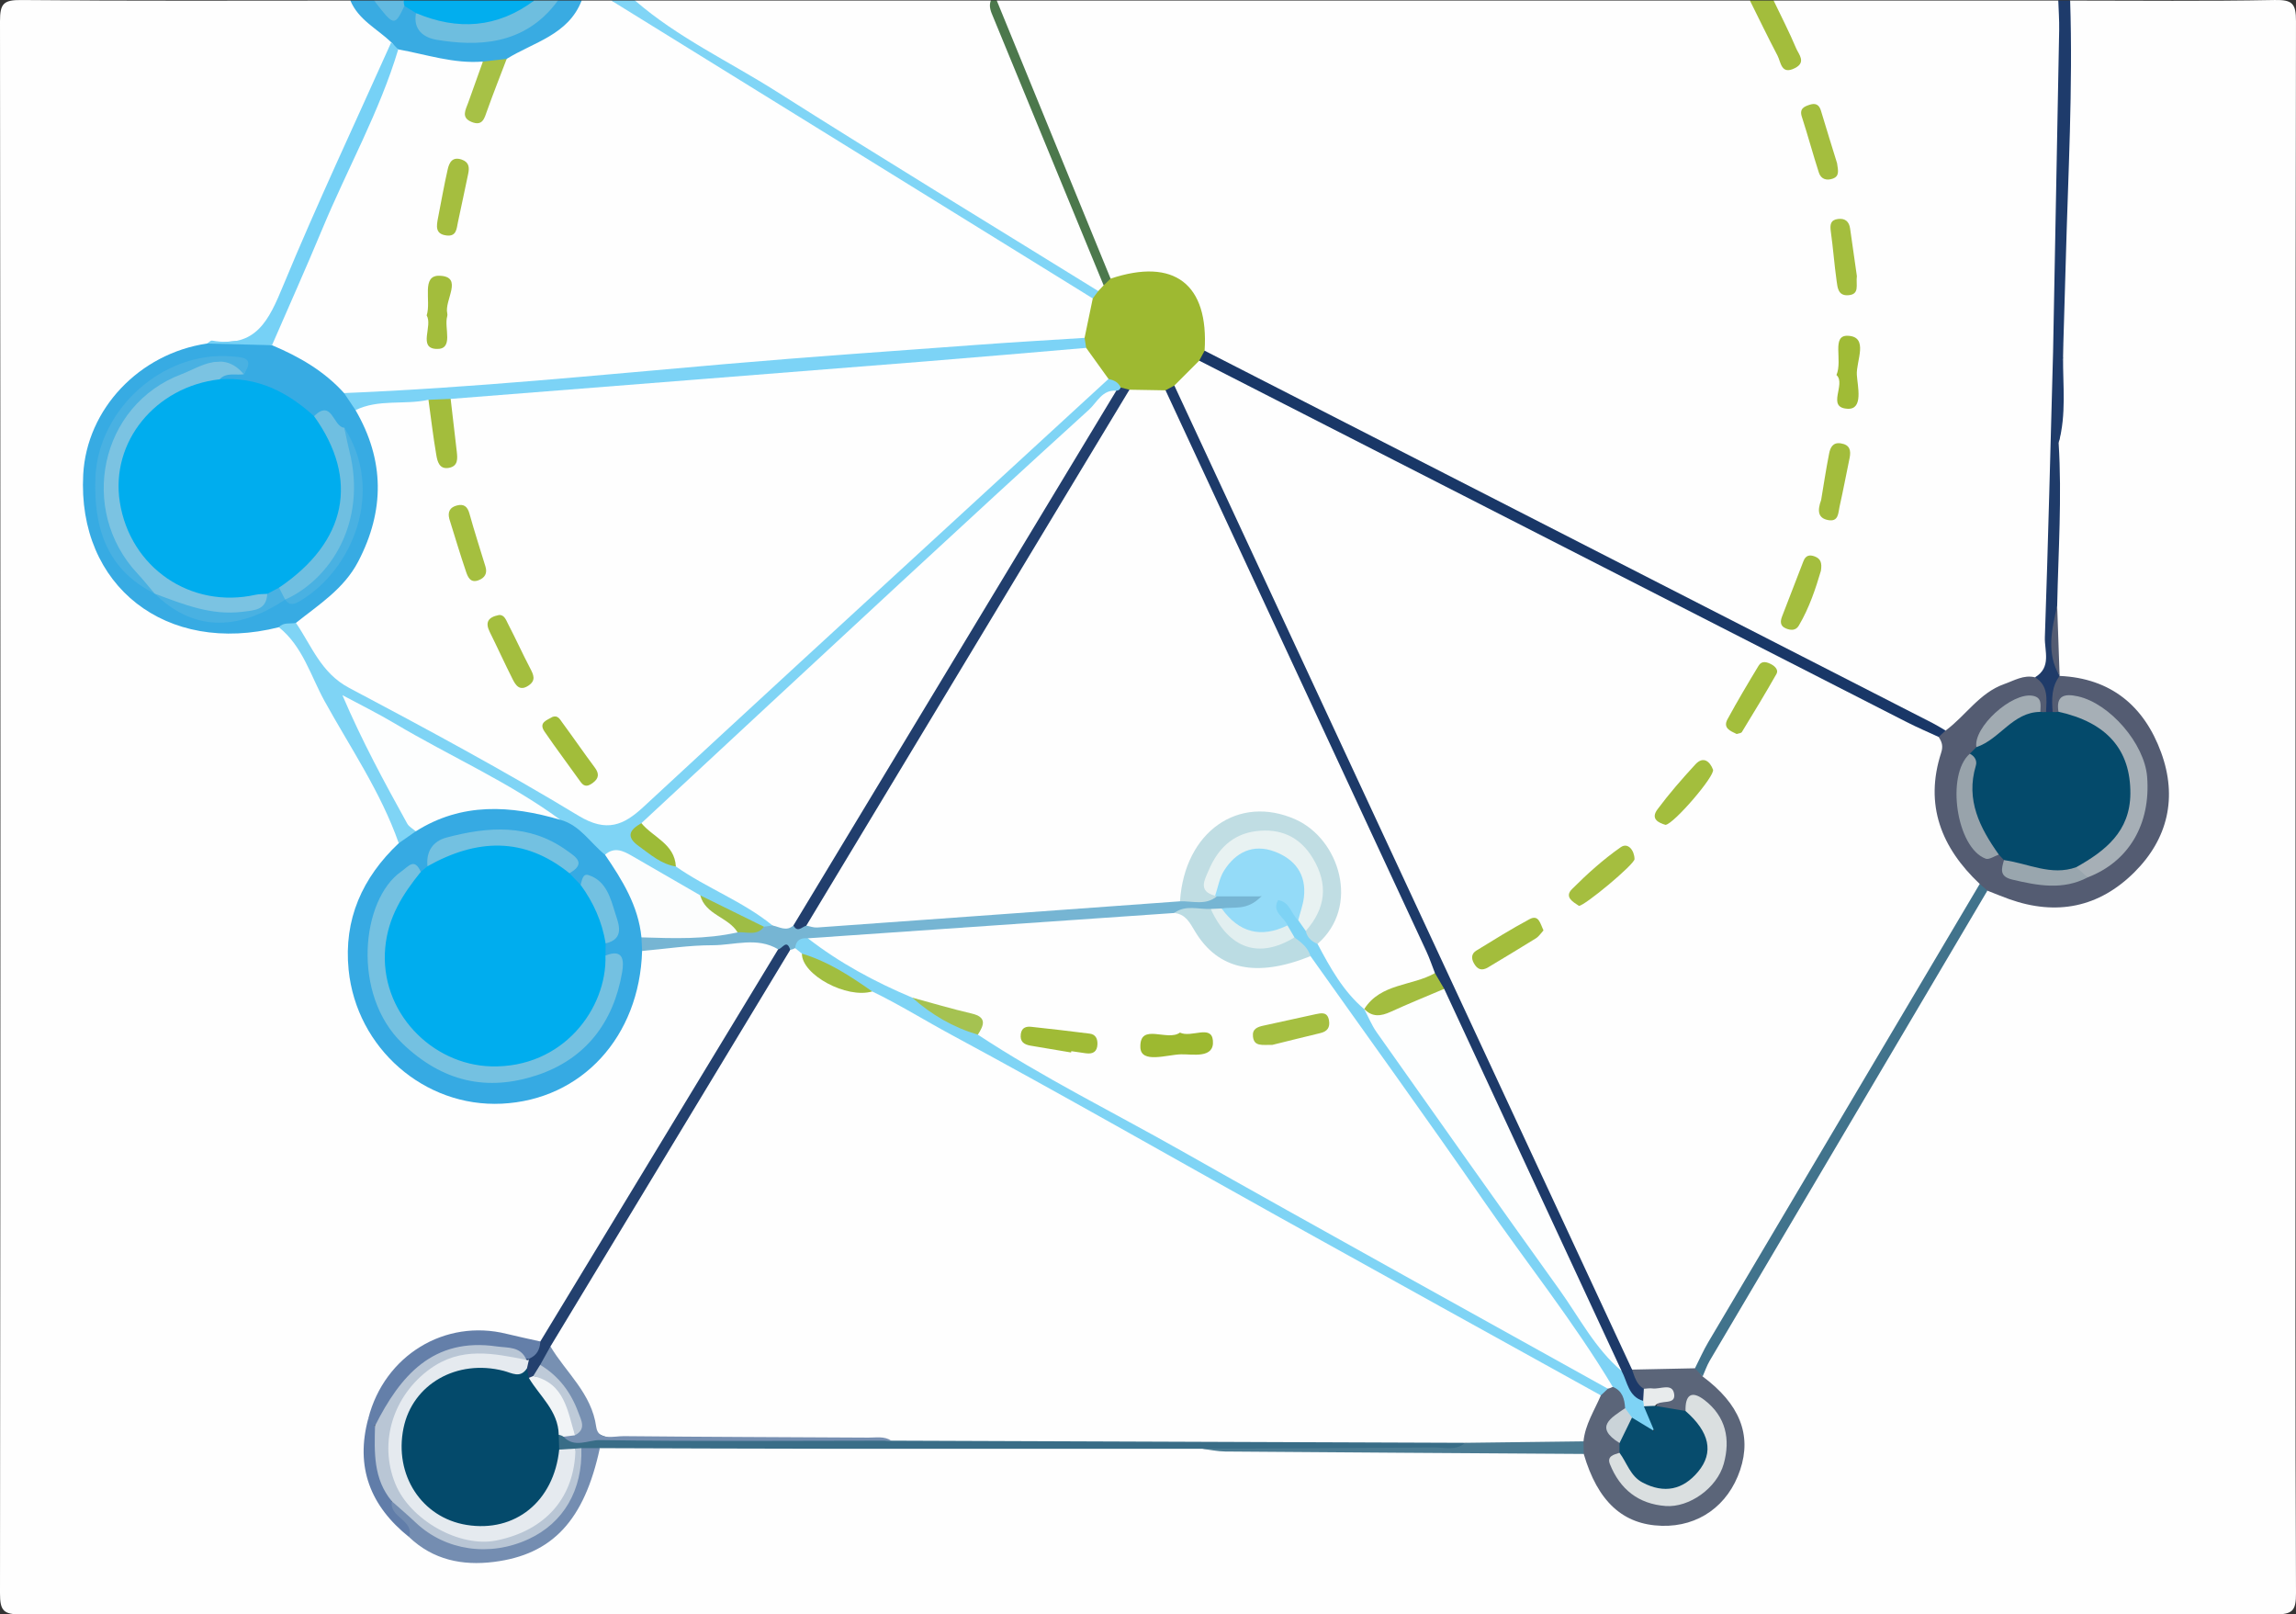 <?xml version="1.0" encoding="utf-8"?>
<!-- Generator: Adobe Illustrator 16.0.0, SVG Export Plug-In . SVG Version: 6.00 Build 0)  -->
<!DOCTYPE svg PUBLIC "-//W3C//DTD SVG 1.1//EN" "http://www.w3.org/Graphics/SVG/1.1/DTD/svg11.dtd">
<svg version="1.1" id="Layer_1" xmlns="http://www.w3.org/2000/svg" xmlns:xlink="http://www.w3.org/1999/xlink" x="0px" y="0px"
	 width="387.167px" height="272.173px" viewBox="0 0 387.167 272.173" enable-background="new 0 0 387.167 272.173"
	 xml:space="preserve">
<rect x="0" y="0" width="387.167" height="272.173" fill="#333333" stroke="none"/>
<g>
	<g>
		<path fill-rule="evenodd" clip-rule="evenodd" fill="#FEFEFE" d="M349.082,0.092c11.5,0,23.003,0.131,34.498-0.089
			c2.993-0.058,3.591,0.606,3.585,3.589c-0.111,58.167-0.083,116.333-0.083,174.5c0,30.167-0.055,60.334,0.085,90.5
			c0.014,2.983-0.603,3.584-3.585,3.581c-126.666-0.095-253.333-0.095-380,0c-2.981,0.002-3.585-0.599-3.582-3.581
			c0.101-88.333,0.101-176.666,0-265c-0.003-2.981,0.594-3.615,3.582-3.587c18.499,0.173,37,0.087,55.5,0.087
			c2.974,2.064,6.414,3.657,7.604,7.531c-4.91,12.826-11.063,25.115-16.342,37.782c-0.318,0.765-0.857,1.451-1.056,2.244
			c-1.855,7.385-5.942,11.937-14.17,11.333c-13.845,2.386-21.737,14.502-19.501,27.666c2.202,12.967,14.353,20.813,28.367,18.648
			c0.988-0.152,1.966-0.301,2.966-0.127c2.33,0.549,3.635,2.27,4.633,4.233c4.829,9.498,10.383,18.601,15.25,28.077
			c0.781,1.521,1.47,2.984,1.101,4.737c-0.536,2.01-2.092,3.352-3.266,4.942c-5.632,7.633-6.231,18.098-1.455,25.739
			c5.399,8.638,15.001,13.212,24.109,11.485c10.008-1.897,17.392-9.263,19.249-19.111c0.385-2.041-0.134-4.429,2.002-5.898
			c6.812-1.01,13.632-1.87,20.539-1.719c1.035,0.022,1.959,0.178,2.484,1.199c0.731,2.745-0.873,4.816-2.176,6.882
			c-11.782,18.67-22.751,37.836-34.501,56.524c-1.06,1.686-1.951,3.499-3.869,4.427c-1.492,0.577-2.931,0.106-4.396-0.191
			c-11.759-2.387-18.912,1.527-23.417,12.796c-2.136,7.822,0.553,13.972,6.572,18.963c11.295,7.846,24.196,3.656,28.864-9.355
			c0.816-2.274,0.979-5.031,3.93-5.934c7.313-0.611,14.63-0.29,21.938-0.261c26.094,0.106,52.191-0.388,78.284,0.239
			c2.564,0.914,5.235,0.713,7.886,0.735c18.256,0.156,36.516-0.315,54.76,0.242c2.633,0.622,3.407,2.96,4.426,4.998
			c2.432,4.873,6.5,6.927,11.732,6.798c4.825-0.119,7.984-2.842,9.947-7.069c2.212-4.767,1.187-9.018-2.186-12.86
			c-0.979-1.116-2.121-2.109-2.764-3.496c0.232-5.666,4.145-9.681,6.795-14.12c12.459-20.87,24.666-41.89,37.137-62.752
			c1.269-2.123,2.278-4.479,4.563-5.821c1.927-0.595,3.553,0.475,5.274,0.979c9.771,2.864,19.963-2.146,22.952-11.306
			c3.179-9.735-2.193-20.149-12.1-23.46c-1.407-0.47-2.963-0.485-4.245-1.381c-0.409-0.396-0.699-0.858-0.896-1.392
			c-0.75-3.791-0.248-7.624-0.434-11.435c0.169-9.003-0.324-18.01,0.263-27.006c1.396-4.733,0.521-9.587,0.74-14.385
			c-0.015-0.934-0.014-1.865-0.011-2.799c-0.064-17.402,1.672-34.767,1.035-52.179C347.635,3.408,347.719,1.565,349.082,0.092z"/>
		<path fill-rule="evenodd" clip-rule="evenodd" fill="#FEFEFE" d="M168.082,0.092c42.334,0,84.666,0,127,0
			c3.523,2.075,3.741,6.394,6.408,9.42c0.491-3.646-3.516-5.913-2.408-9.42c16,0,32,0,48,0c0.658,0.802,0.972,1.739,0.948,2.758
			c-0.265,11.729,0.686,23.469-0.686,35.196c-0.807,6.901-0.144,13.885-0.266,20.829c-0.395,16.827-1.508,33.641-1.021,50.488
			c0.048,1.643,0.115,3.342-1.218,4.637c-6.409,1.742-11.152,6.358-16.624,9.73c-4.104-0.453-7.408-2.858-10.902-4.685
			c-24.29-12.696-48.729-25.101-73.185-37.47c-12.604-6.375-24.92-13.298-37.655-19.412c-1.494-0.718-2.998-1.471-3.924-2.963
			c-0.542-1.047-0.587-2.196-0.714-3.34c-0.715-6.456-4.618-9.459-11.134-8.542c-1.287,0.182-2.544,0.752-3.834,0.04
			c-3.329-3.541-3.877-8.381-5.726-12.595c-4.266-9.722-8.108-19.631-12.125-29.463C168.356,3.687,167.196,2.037,168.082,0.092z"/>
		<path fill-rule="evenodd" clip-rule="evenodd" fill="#FEFEFE" d="M98.082,0.092c1.667,0,3.333,0,5,0
			c9.403,3.186,17.016,9.526,25.365,14.542c17.366,10.434,34.602,21.086,51.785,31.821c1.799,1.124,3.869,2.041,4.625,4.329
			c0.204,2.646-0.062,5.137-2.248,7.017c-4.549,0.919-9.176,1.369-13.781,1.607c-11.414,0.591-22.756,2.051-34.141,2.749
			c-10.255,0.63-20.472,1.624-30.712,2.357c-10.562,0.758-21.14,1.349-31.656,2.692c-4.295,0.549-8.625,0.322-12.937,0.158
			c-5.236-2.138-9.592-5.639-13.956-9.129c0.639-5.686,3.748-10.454,5.989-15.511c5.202-11.741,10.012-23.663,15.854-35.118
			c4.491-0.395,8.688,1.494,13.1,1.674c3.558,2.821-0.101,5.73,0.167,9.342c1.571-3.265,2.208-6.298,3.97-8.766
			C88.837,6.334,94.276,4.349,98.082,0.092z"/>
		<path fill-rule="evenodd" clip-rule="evenodd" fill="#FEFEFE" d="M107.082,0.092c20,0,40,0,60,0
			c6.864,15.785,13.272,31.757,19.517,47.797c-0.082,0.826-0.502,1.388-1.299,1.65c-8.927-4.362-16.942-10.246-25.438-15.331
			c-16.33-9.773-32.43-19.928-48.64-29.899C109.6,3.312,106.894,3.009,107.082,0.092z"/>
		<path fill-rule="evenodd" clip-rule="evenodd" fill="#80D5F6" d="M107.082,0.092c7.199,6.246,15.844,10.26,23.813,15.308
			c17.991,11.396,36.188,22.468,54.301,33.671c0.207,0.797-0.187,1.146-0.924,1.24c-27.063-16.739-54.126-33.479-81.189-50.219
			C104.416,0.092,105.749,0.092,107.082,0.092z"/>
		<path fill-rule="evenodd" clip-rule="evenodd" fill="#39ABE2" d="M98.082,0.092c-2.25,5.802-8.081,7.001-12.64,9.833
			c-1.22,1.197-2.553,1.392-4.013,0.452c-4.915,0.405-9.54-1.203-14.274-2.051c-0.621-0.176-0.747-0.837-1.178-1.199
			c-2.371-2.274-5.533-3.772-6.895-7.035c1.333,0,2.667,0,4,0c1.653,1.244,3.355,2.091,5.348,0.674
			c0.957,0.178,1.79,0.557,2.348,1.4c2.89,3.919,9.296,5.012,15.146,2.545c2.896-1.222,5.392-3.162,8.158-4.619
			C95.416,0.092,96.749,0.092,98.082,0.092z"/>
		<path fill-rule="evenodd" clip-rule="evenodd" fill="#1E3B6B" d="M346.209,59.08c0.345-18.017,0.696-36.033,1.023-54.051
			c0.029-1.644-0.097-3.291-0.15-4.937c0.667,0,1.333,0,2,0c0.484,14.723-0.353,29.423-0.744,44.131
			c-0.124,4.63-0.271,9.26-0.408,13.89C347.521,58.729,347.25,59.59,346.209,59.08z"/>
		<path fill-rule="evenodd" clip-rule="evenodd" fill="#4C784C" d="M186.103,48.108c-6.198-15.051-12.396-30.103-18.591-45.155
			c-0.376-0.914-0.837-1.824-0.429-2.86c0.333,0,0.667,0,1,0c6.398,15.628,12.797,31.256,19.195,46.885
			C187.422,47.911,187.023,48.281,186.103,48.108z"/>
		<path fill-rule="evenodd" clip-rule="evenodd" fill="#6EBEDF" d="M94.082,0.092c-5.682,7.797-13.94,7.682-20.42,6.621
			c-2.199-0.359-4.042-1.684-3.513-4.507c6.771,0.491,13.51,0.678,19.933-2.114C91.416,0.092,92.749,0.092,94.082,0.092z"/>
		<path fill-rule="evenodd" clip-rule="evenodd" fill="#02AEEE" d="M90.082,0.092c-6.228,4.641-12.9,5.081-19.934,2.113
			C69.498,1.804,68.847,1.403,68.196,1c-0.299-0.168-0.416-0.357-0.35-0.571c0.069-0.225,0.148-0.337,0.236-0.337
			C75.416,0.092,82.749,0.092,90.082,0.092z"/>
		<path fill-rule="evenodd" clip-rule="evenodd" fill="#A3BD3C" d="M299.082,0.092c1.278,2.676,2.643,5.314,3.791,8.045
			c0.431,1.024,1.752,2.354-0.202,3.346c-2.337,1.187-2.343-0.983-2.938-2.116c-1.607-3.062-3.108-6.179-4.651-9.274
			C296.416,0.092,297.748,0.092,299.082,0.092z"/>
		<path fill-rule="evenodd" clip-rule="evenodd" fill="#62BAE1" d="M68.082,0.092c-0.018,0.31,0.02,0.613,0.113,0.908
			c-1.652,3.479-1.758,3.461-5.113-0.908C64.749,0.092,66.416,0.092,68.082,0.092z"/>
		<path fill-rule="evenodd" clip-rule="evenodd" fill="#36AAE3" d="M108.275,160.32c-0.429,14.484-10.195,25.102-23.684,25.748
			c-13.003,0.622-24.475-9.329-25.804-22.574c-0.853-8.505,2.309-15.545,8.454-21.34c0.565-1.516,1.751-2.464,3.029-3.335
			c7.497-4.674,15.4-4.631,23.524-2.021c4.109,0.788,6.665,3.674,9.101,6.729c3.321,4.351,5.992,8.983,6.273,14.642
			C109.073,158.969,108.658,159.638,108.275,160.32z"/>
		<path fill-rule="evenodd" clip-rule="evenodd" fill="#7FD4F5" d="M102.023,144.1c-2.489-1.993-4.2-4.98-7.533-5.894
			c-11.937-5.11-22.586-12.674-34.493-18.297c2.754,7.264,7.768,13.085,10.116,20.242c-0.958,0.667-1.915,1.334-2.872,2.002
			c-3.007-8.586-8.152-16.071-12.504-23.95c-2.352-4.258-3.678-9.226-7.713-12.461c0.502-1.696,1.749-1.475,3.025-1.181
			c6.063,10.204,16.775,14.07,26.392,19.501c7.102,4.012,14.382,7.734,21.262,12.105c4.04,2.565,7.138,1.765,10.233-1.217
			c4.195-4.041,8.538-7.928,12.781-11.907c14.322-13.43,28.899-26.582,43.314-39.909c6.344-5.864,12.317-12.172,19.217-17.438
			c1.186-0.904,2.188-2.068,3.765-2.338c1.042-0.046,1.936,0.201,2.422,1.239c0.143,0.788-0.121,1.409-0.763,1.877
			c-4.922,3.176-8.824,7.58-13.04,11.518c-14.688,13.718-29.719,27.061-44.292,40.903c-7.338,6.971-15.084,13.517-22.319,20.598
			c-0.826,4.489,3.412,4.275,5.561,5.987c4.156,2.06,8.261,4.214,12.167,6.715c1.478,0.947,3.358,1.616,3.531,3.813
			c-0.319,0.382-0.713,0.652-1.19,0.802c-4.473,0.135-7.311-3.449-11.1-4.87C112.729,149.204,107.939,145.509,102.023,144.1z"/>
		<path fill-rule="evenodd" clip-rule="evenodd" fill="#37ABE3" d="M49.904,105.009c-0.968,0.216-2.087-0.162-2.881,0.734
			c-18.983,4.793-34.004-6.932-32.99-25.75c0.595-11.034,9.45-20.394,20.886-22.077c3.658-0.267,7.328-0.957,10.947,0.281
			c4.563,1.921,8.792,4.344,12.154,8.071c1.505,0.528,2.403,1.723,3.269,2.962c6.854,12.546,3.178,28.126-8.162,34.678
			C52.121,104.492,51.117,105.045,49.904,105.009z"/>
		<path fill-rule="evenodd" clip-rule="evenodd" fill="#545C72" d="M328.08,123.164c3.39-2.497,5.707-6.365,9.884-7.837
			c1.669-0.588,3.278-1.603,5.191-1.143c3.561,0.6,2.125,3.385,2.377,5.427c-0.192,0.476-0.555,0.732-1.058,0.796
			c-3.266-3.076-5.521-0.34-7.913,1.418c-1.476,1.083-2.582,2.474-3.026,4.308c-0.282,0.628-0.675,1.184-1.1,1.717
			c-2.807,7.412-0.977,13.73,4.594,15.809c0.649,0.308,1.142,0.784,1.52,1.388c3.758,4.859,8.581,2.561,13.144,1.945
			c5.78-2.966,8.994-7.592,9.135-14.17c0.128-5.971-3.275-9.802-7.916-12.854c-2.151-1.415-4.214-1.576-6.134,0.431
			c-0.574-0.01-0.954-0.281-1.148-0.819c0.332-1.947-1.112-4.421,1.68-5.628c8.662,0.392,14.264,5.097,17.12,12.923
			c2.741,7.509,1.176,14.501-4.508,20.167c-5.964,5.945-13.138,7.38-21.107,4.546c-1.241-0.441-2.459-0.952-3.687-1.432
			c-0.761-0.053-1.443-0.322-2.083-0.724c-7.993-6.731-9.613-15.157-6.579-24.82C326.744,123.84,327.352,123.433,328.08,123.164z"/>
		<path fill-rule="evenodd" clip-rule="evenodd" fill="#5B6579" d="M287.11,232.053c6.234,4.627,8.32,9.826,6.325,15.768
			c-2.018,6.008-7.023,9.578-13.197,9.413c-6.571-0.176-10.825-4.086-13.177-12.115c-0.503-0.568-0.851-1.21-0.928-1.979
			c0.212-3.033,1.253-5.755,3.092-8.179c0.504-0.573,1.095-1.029,1.795-1.34c0.485-0.152,0.981-0.182,1.483-0.101
			c1.581,0.56,2.367,1.631,2.141,3.346c-0.719,2.038-3.322,3.757-1.075,6.313c0.216,0.664,0.204,1.327,0.017,1.992
			c-0.748,4.585,2.523,6.044,5.849,7.134c3.628,1.19,7.791-1.133,9.585-5.157c1.383-3.101,1.158-6.108-1.167-8.775
			c-1.347-1.544-2.635-0.695-3.926,0.101c-1.714,0.202-3.327-0.046-4.771-1.054c1.627-3.194-1.437-1.994-2.511-2.663
			c-1.44-0.915-2.261-2.095-1.661-3.882c3.389-2.688,6.964-1.916,10.572-0.573C286.299,230.685,286.596,231.464,287.11,232.053z"/>
		<path fill-rule="evenodd" clip-rule="evenodd" fill="#76B5D3" d="M128.825,156.236c0.48-0.07,0.96-0.142,1.441-0.213
			c1.167-0.908,2.515-0.349,3.783-0.479c1.215,0.055,2.389-0.227,3.582-0.42c20.306-1.559,40.584-3.371,60.916-4.445
			c2.273-0.134,4.59,0.239,6.807-0.586c0.318-0.08,0.637-0.187,0.957-0.189c2.342-0.023,6.126-1.004,6.361,1.536
			c0.299,3.243-3.58,2.715-6.035,3.027c-0.862,0.05-1.726,0.008-2.588,0.008c-2.262-0.002-4.524-0.008-6.709,0.742
			c-19.713,1.505-39.41,3.215-59.143,4.266c-1.184,0.009-2.387-0.033-3.432,0.695c-0.382,0.201-0.796,0.301-1.224,0.311
			c-0.618-0.922-1.603-0.01-2.324-0.45c-3.565-2.135-7.397-0.681-11.084-0.684c-3.953-0.003-7.905,0.617-11.858,0.966
			c-0.037-0.764-0.074-1.526-0.111-2.289c2.956-2.217,6.4-1.094,9.633-1.399c1.808-0.171,3.652,0.076,5.422-0.497
			C125.098,155.514,126.939,157.003,128.825,156.236z"/>
		<path fill-rule="evenodd" clip-rule="evenodd" fill="#41738C" d="M287.11,232.053c-0.432-0.459-0.862-0.918-1.294-1.377
			c-0.824-2.4,0.7-4.157,1.763-5.96c13.909-23.586,27.952-47.094,41.844-70.69c1.11-1.885,1.672-4.467,4.41-5.003
			c0.431,0.377,0.862,0.755,1.293,1.132c-15.606,26.405-31.216,52.81-46.809,79.223C287.822,230.215,287.508,231.159,287.11,232.053
			z"/>
		<path fill-rule="evenodd" clip-rule="evenodd" fill="#396D87" d="M202.684,244.242c-21.232,0.002-42.465,0.017-63.698,0
			c-12.612-0.01-25.224-0.066-37.835-0.103c-0.815,0.687-1.748,1.078-2.82,1.137c-0.531,0.058-1.06,0.054-1.592,0.017
			c-1.108-0.107-2.171-0.325-2.955-1.219c-0.332-0.885-0.254-1.677,0.515-2.322c0.569-0.223,1.151-0.292,1.756-0.217
			c18.15,0.191,36.297,0.326,54.447-0.025c29.771-0.074,59.538-0.041,89.304-0.02c2.46,0.002,5.035-0.324,7.182,1.403
			c0.419,1.512-0.623,1.671-1.648,1.659C231.12,244.385,216.896,245.003,202.684,244.242z"/>
		<path fill-rule="evenodd" clip-rule="evenodd" fill="#23406E" d="M131.217,160.038c0.681-0.044,1.445-1.83,2.032,0.097
			c0.617,2.262-0.976,3.76-1.956,5.421c-12.159,20.601-24.929,40.832-37.082,61.434c-0.792,1.078-1.536,2.194-2.308,3.291
			c-0.507,0.718-0.985,1.464-1.689,2.021c-0.436,0.154-0.863,0.126-1.286-0.055c-0.295-0.344-0.493-0.737-0.6-1.179
			c-0.09-0.677,0.005-1.328,0.262-1.959c0.524-1.252,1.526-2.1,2.521-2.953C104.48,204.116,117.849,182.077,131.217,160.038z"/>
		<path fill-rule="evenodd" clip-rule="evenodd" fill="#76D1F6" d="M45.867,58.198c-3.649-0.094-7.298-0.188-10.947-0.281
			c0.281-0.175,0.596-0.54,0.839-0.497c7.446,1.316,9.609-3.511,11.995-9.271C53.477,34.33,59.86,20.784,65.977,7.127
			c0.392,0.399,0.785,0.799,1.177,1.199c-3.16,10.534-8.577,20.115-12.776,30.211C51.635,45.13,48.71,51.647,45.867,58.198z"/>
		<path fill-rule="evenodd" clip-rule="evenodd" fill="#748DB1" d="M98.034,244.139c1.039,0,2.078,0,3.116,0
			c-2.614,12.148-7.961,17.942-17.873,19.18c-5.326,0.665-10.239-0.333-14.281-4.179c-0.393-1.493-1.777-2.209-2.618-3.35
			c-0.79-1.072-1.539-2.17,0.291-3.007c1.626,0.176,2.615,1.355,3.729,2.345c10.141,9.006,23.43,4.845,26.443-8.292
			C97.068,245.845,97.328,244.903,98.034,244.139z"/>
		<path fill-rule="evenodd" clip-rule="evenodd" fill="#1F3B69" d="M345.021,120.036c0.091-2.178,0.432-4.436-1.865-5.852
			c2.825-1.674,1.585-4.47,1.664-6.748c0.557-16.115,0.946-32.236,1.39-48.356c0.573-0.322,1.146-0.645,1.721-0.967
			c-0.014,0.673-0.027,1.346-0.041,2.019c-0.966,4.807,0.382,9.732-0.75,14.531c0.574,9.159-0.056,18.308-0.244,27.46
			c-0.269,3.965-1.045,7.947,0.412,11.853l0.002-0.024c-1.388,1.833-1.35,3.942-1.178,6.078
			C345.763,120.316,345.393,120.318,345.021,120.036z"/>
		<path fill-rule="evenodd" clip-rule="evenodd" fill="#647FA9" d="M91.112,226.155c-0.056,1.335-0.588,2.361-1.88,2.894
			c-0.239,0.015-0.478,0.03-0.717,0.047c-3.76-0.85-7.597-1.141-11.377-0.571c-4.194,0.632-7.102,3.327-9.341,6.847
			c-1.145,1.801-2.122,3.781-4.065,4.945c-0.906,0.081-1.314-0.499-1.617-1.217c2.715-10.593,12.898-16.808,23.298-14.235
			C87.303,225.332,89.211,225.726,91.112,226.155z"/>
		<path fill-rule="evenodd" clip-rule="evenodd" fill="#4B7B92" d="M202.684,244.242c13.051-0.064,26.102-0.107,39.151-0.222
			c1.755-0.016,3.661,0.614,5.231-0.78c6.617-2.824,13.273-2.481,19.953-0.247c0.015,0.709,0.028,1.417,0.042,2.126
			c-20.157-0.132-40.313-0.255-60.47-0.414C205.288,244.694,203.986,244.403,202.684,244.242z"/>
		<path fill-rule="evenodd" clip-rule="evenodd" fill="#617DA9" d="M62.113,239.099c0.375,0.424,0.751,0.849,1.127,1.272
			c1.607,4.094,1.791,8.505,2.84,12.724c-0.51,2.729,3.809,3.13,2.915,6.045C62.454,253.918,59.864,247.339,62.113,239.099z"/>
		<path fill-rule="evenodd" clip-rule="evenodd" fill="#1E3B6B" d="M347.139,74.663c0.327-4.84-0.953-9.763,0.75-14.531
			C347.844,64.986,348.47,69.875,347.139,74.663z"/>
		<path fill-rule="evenodd" clip-rule="evenodd" fill="#545C72" d="M347.307,113.975c-2.285-3.877-1.326-7.865-0.412-11.853
			C347.032,106.074,347.169,110.024,347.307,113.975z"/>
		<path fill-rule="evenodd" clip-rule="evenodd" fill="#9EB931" d="M188.983,65.331c-0.385-0.912-1.177-1.246-2.061-1.447
			c-2.492-0.737-3.602-2.719-4.451-4.938c-0.136-0.719,0.031-1.375,0.417-1.984c0.461-2.218,0.922-4.435,1.383-6.65
			c0.307-0.412,0.615-0.825,0.923-1.239c0.302-0.321,0.604-0.642,0.907-0.963c0.391-0.377,0.783-0.755,1.174-1.132
			c10.72-3.587,16.584,0.906,15.852,12.146c0.422,0.895,0.135,1.718-0.244,2.535c-0.93,1.856-2.596,2.935-4.251,4.028
			c-0.543,0.383-1.118,0.704-1.751,0.917c-2.165,0.356-4.33,0.903-6.519,0.114C189.744,66.415,189.401,65.835,188.983,65.331z"/>
		<path fill-rule="evenodd" clip-rule="evenodd" fill="#193767" d="M202.221,60.802c0.303-0.561,0.605-1.121,0.908-1.681
			c40.934,20.933,81.867,41.864,122.797,62.802c0.737,0.377,1.437,0.825,2.154,1.24c-0.392,0.359-0.784,0.718-1.177,1.076
			c-2.167,1.142-3.878-0.277-5.567-1.156c-32.012-16.64-64.244-32.85-96.306-49.391c-6.05-3.122-11.976-6.496-18.165-9.357
			C205.088,63.514,203.096,62.86,202.221,60.802z"/>
		<path fill-rule="evenodd" clip-rule="evenodd" fill="#A4BE3E" d="M309.776,27.508c0.235,1.376,0.347,2.21-0.664,2.588
			c-1.088,0.406-2.04,0.119-2.399-0.989c-1.011-3.118-1.854-6.292-2.87-9.409c-0.457-1.401,0.396-1.741,1.358-2.053
			c0.905-0.293,1.547-0.03,1.849,0.978C307.989,21.768,308.973,24.9,309.776,27.508z"/>
		<path fill-rule="evenodd" clip-rule="evenodd" fill="#A4BE3E" d="M307.055,96.221c-0.861,2.916-1.938,6.224-3.727,9.246
			c-0.521,0.885-1.381,0.808-2.184,0.478c-0.982-0.404-0.968-1.178-0.631-2.042c1.205-3.09,2.403-6.183,3.586-9.281
			c0.377-0.983,1.021-1.163,1.946-0.801C306.967,94.181,307.275,94.846,307.055,96.221z"/>
		<path fill-rule="evenodd" clip-rule="evenodd" fill="#A3BD3C" d="M307.095,84.289c0.395-2.351,0.805-5.109,1.347-7.842
			c0.187-0.945,0.599-1.914,1.953-1.706c1.54,0.235,1.765,1.192,1.492,2.501c-0.569,2.728-1.078,5.468-1.69,8.186
			c-0.232,1.03-0.146,2.573-1.896,2.256C306.547,87.365,306.433,86.113,307.095,84.289z"/>
		<path fill-rule="evenodd" clip-rule="evenodd" fill="#A4BE3E" d="M313.12,46.547c-0.199,1.455,0.568,3.156-1.572,3.23
			c-1.628,0.057-1.695-1.363-1.848-2.44c-0.389-2.763-0.59-5.553-0.977-8.316c-0.161-1.146-0.056-1.962,1.25-2.108
			c1.173-0.133,1.839,0.437,2.004,1.612C312.364,41.288,312.764,44.049,313.12,46.547z"/>
		<path fill-rule="evenodd" clip-rule="evenodd" fill="#A0BB36" d="M309.678,63.222c1.081-2.517-0.904-6.737,1.921-6.615
			c3.593,0.155,1.377,4.289,1.514,6.579c0.118,1.957,1.131,5.85-1.533,5.728C307.886,68.743,311.357,64.76,309.678,63.222z"/>
		<path fill-rule="evenodd" clip-rule="evenodd" fill="#7CD3F6" d="M182.889,56.96c0.09,0.562,0.18,1.124,0.269,1.686
			c-0.889,1.843-2.671,1.789-4.284,1.896c-22.653,1.491-45.253,3.655-67.898,5.268c-11.398,0.813-22.802,1.67-34.185,2.701
			c-1.458,0.047-2.919,0.026-4.377,0.037c-4.133,0.613-8.261,1.402-12.463,0.596c-0.643-0.958-1.287-1.916-1.93-2.875
			c21.524-0.877,42.948-3.048,64.398-4.901c14.192-1.227,28.406-2.201,42.613-3.249C170.981,57.679,176.937,57.342,182.889,56.96z"
			/>
		<path fill-rule="evenodd" clip-rule="evenodd" fill="#A5BE3F" d="M73.862,36.737c0.536-2.73,1.017-5.473,1.632-8.185
			c0.261-1.15,0.786-2.201,2.387-1.639c1.24,0.436,1.28,1.353,1.073,2.365c-0.557,2.727-1.161,5.442-1.732,8.166
			c-0.233,1.111-0.23,2.454-1.921,2.253C73.341,39.464,73.608,38.091,73.862,36.737z"/>
		<path fill-rule="evenodd" clip-rule="evenodd" fill="#A3BD3C" d="M71.949,53.167c0.807-2.439-1.004-6.825,2.227-6.679
			c4.018,0.182,0.708,4.149,1.247,6.355c0.038,0.154,0.032,0.339-0.013,0.491c-0.571,1.939,1.208,5.652-1.863,5.489
			C70.466,58.659,73.001,54.959,71.949,53.167z"/>
		<path fill-rule="evenodd" clip-rule="evenodd" fill="#A7C146" d="M81.429,10.377c1.337-0.149,2.674-0.299,4.012-0.45
			c-1.103,2.898-2.25,5.782-3.292,8.705c-0.461,1.296-0.756,2.675-2.602,1.938c-1.861-0.743-1.025-2.063-0.592-3.272
			C79.781,14.992,80.604,12.684,81.429,10.377z"/>
		<path fill-rule="evenodd" clip-rule="evenodd" fill="#00ADEE" d="M102.125,159.044c-0.008,0.686-0.017,1.37-0.026,2.056
			c1.741,1.937,1.113,4.037,0.315,6.069c-3.276,8.343-9.3,13.394-18.328,13.802c-8.226,0.372-14.232-3.992-18.315-10.834
			c-4.619-7.739-1.878-19.338,5.186-23.152c0.376-0.314,0.752-0.628,1.129-0.941c6.137-6.923,19.417-6.272,23.934,1.173
			c0.631,0.656,1.262,1.313,1.893,1.97C101.929,151.355,103.242,154.681,102.125,159.044z"/>
		<path fill-rule="evenodd" clip-rule="evenodd" fill="#FDFEFE" d="M70.113,140.152c-0.491-0.432-1.149-0.77-1.446-1.307
			c-3.844-6.951-7.637-13.93-10.928-21.648c2.947,1.583,5.958,3.062,8.83,4.771c9.253,5.503,19.186,9.838,27.917,16.24
			C86.118,135.763,77.897,135.228,70.113,140.152z"/>
		<path fill-rule="evenodd" clip-rule="evenodd" fill="#74C1E1" d="M70.956,146.985c-3.046,3.768-5.519,7.623-5.995,12.787
			c-0.992,10.754,7.804,19.738,17.862,20.004c12.097,0.32,19.549-9.738,19.275-18.676c3.063-1.239,3.137,0.899,2.817,2.777
			c-1.453,8.525-6.217,14.702-14.398,17.401c-8.388,2.767-15.885,1.123-22.64-5.346c-8.632-8.266-6.969-24.267-0.23-28.993
			C68.906,146.057,69.87,144.552,70.956,146.985z"/>
		<path fill-rule="evenodd" clip-rule="evenodd" fill="#FCFDFD" d="M124.381,157.184c-5.357,1.211-10.788,1.014-16.217,0.846
			c-0.52-5.315-3.233-9.666-6.141-13.93c1.561-1.367,3.031-0.684,4.514,0.177c3.843,2.231,7.696,4.447,11.544,6.669
			C119.9,153.309,123.831,153.539,124.381,157.184z"/>
		<path fill-rule="evenodd" clip-rule="evenodd" fill="#73C1E1" d="M96.019,147.216c-7.692-6.218-15.71-5.799-23.934-1.173
			c-0.266-2.512,0.928-4.24,3.23-4.85c6.985-1.848,13.906-2.36,20.224,2.163C97.001,144.404,98.984,145.546,96.019,147.216z"/>
		<path fill-rule="evenodd" clip-rule="evenodd" fill="#73C1E1" d="M102.125,159.044c-0.584-3.637-2.049-6.896-4.212-9.859
			c0.225-0.743,0.334-1.973,1.32-1.656c3.028,0.971,3.738,3.943,4.521,6.451C104.268,155.625,105.465,158.292,102.125,159.044z"/>
		<path fill-rule="evenodd" clip-rule="evenodd" fill="#FEFEFE" d="M75.992,67.25c26.631-2.1,53.264-4.188,79.894-6.307
			c9.095-0.724,18.183-1.526,27.273-2.295c1.254,1.744,2.51,3.49,3.765,5.235c-17.364,15.948-34.732,31.892-52.087,47.851
			c-8.8,8.093-17.582,16.206-26.357,24.326c-3.31,3.063-6.18,4.338-10.924,1.464c-12.626-7.648-25.655-14.653-38.706-21.569
			c-4.714-2.498-6.285-7.048-8.946-10.946c3.854-3.077,8.088-5.725,10.492-10.326c4.505-8.625,4.462-17.109-0.445-25.539
			c3.911-1.914,8.245-0.843,12.299-1.744c3.535,1.878,1.078,5.802,2.951,8.564C75.567,72.895,73.797,69.859,75.992,67.25z"/>
		<path fill-rule="evenodd" clip-rule="evenodd" fill="#FEFEFE" d="M133.789,156.024c-1.175,1.068-2.351,0.234-3.524-0.001
			c-4.975-4.063-11.077-6.28-16.297-9.943c-1.81-2.536-5.245-3.779-5.813-7.305c14.504-13.459,28.991-26.936,43.517-40.37
			c10.62-9.823,21.263-19.622,31.973-29.346c1.357-1.232,2.206-3.384,4.595-3.196c0.849,2.067-0.611,3.458-1.515,4.971
			c-15.913,26.621-32.137,53.055-48.137,79.624C137.321,152.558,136.197,154.868,133.789,156.024z"/>
		<path fill-rule="evenodd" clip-rule="evenodd" fill="#213E6D" d="M133.789,156.024c18.148-30.053,36.297-60.104,54.448-90.158
			c0.362-0.005,0.61-0.183,0.746-0.536c0.491,0.123,0.981,0.245,1.472,0.367c0.574,2.038-0.71,3.483-1.639,5.021
			c-16.466,27.257-32.92,54.521-49.558,81.674c-0.879,1.436-1.859,2.741-3.291,3.66
			C135.239,156.247,134.499,157.299,133.789,156.024z"/>
		<path fill-rule="evenodd" clip-rule="evenodd" fill="#9DBB37" d="M108.155,138.775c1.982,2.399,5.614,3.486,5.813,7.305
			c-2.499-0.397-4.302-2.036-6.258-3.438C105.438,141.013,106.236,139.859,108.155,138.775z"/>
		<path fill-rule="evenodd" clip-rule="evenodd" fill="#9EBD45" d="M124.381,157.184c-1.586-2.599-5.413-2.933-6.3-6.237
			c3.582,1.763,7.163,3.525,10.745,5.289C127.624,157.865,125.9,157.043,124.381,157.184z"/>
		<path fill-rule="evenodd" clip-rule="evenodd" fill="#00ADEE" d="M37.017,63.951c6.3-0.47,11.422,2.084,15.934,6.205
			c5.331,3.264,7.372,12.604,4.172,19.628c-1.971,4.326-4.685,8.05-9.287,9.969c-1.018,0.387-1.969,0.919-2.954,1.382
			c-8.14,3.538-17.603-1.354-21.809-6.889c-5.174-6.808-5.659-15.052-1.208-22.478C25.283,66.067,31.994,62.604,37.017,63.951z"/>
		<path fill-rule="evenodd" clip-rule="evenodd" fill="#7BC3E2" d="M37.017,63.951c-10.826,1.234-18.399,10.545-16.816,20.674
			c1.732,11.086,11.976,18.078,22.896,15.647c0.637-0.142,1.314-0.107,1.972-0.155c1.044,2.951-1.161,3.285-3.071,3.639
			c-5.815,1.076-11.061-0.481-15.912-3.672l0.003,0.002c-12.678-8.491-13.128-28.346,2.364-36.988
			c3.499-1.951,7.262-2.041,11.006-2.432c1.57-0.163,2.624,0.586,1.644,2.43C39.723,63.293,38.183,62.73,37.017,63.951z"/>
		<path fill-rule="evenodd" clip-rule="evenodd" fill="#49B1E2" d="M41.103,63.095c-3.444-4.175-7.475-1.148-10.495-0.009
			c-13.772,5.196-17.46,22.885-7.416,33.62c1.013,1.082,1.933,2.251,2.896,3.379c-8.061-4.031-10.286-11.067-10.008-19.405
			c0.389-11.666,11.368-21.525,22.921-20.602C41.011,60.24,43.005,60.272,41.103,63.095z"/>
		<path fill-rule="evenodd" clip-rule="evenodd" fill="#6FBFE1" d="M47.052,99.07c11.434-7.723,13.581-18.239,5.9-28.915
			c3.09-2.986,3.195,1.834,5.099,1.951c4.933,11.2,1.553,20.746-5.225,26.714c-1.371,1.207-2.687,2.504-4.742,2.268l0.001,0.001
			C47.508,100.535,46.466,100.218,47.052,99.07z"/>
		<path fill-rule="evenodd" clip-rule="evenodd" fill="#49B1E2" d="M48.084,101.087C55.633,97.711,61.985,88.11,58.9,75.963
			c-0.324-1.275-0.568-2.571-0.849-3.857c6.844,10.604,1.514,23.843-7.412,29.186C49.756,101.82,48.849,102.24,48.084,101.087z"/>
		<path fill-rule="evenodd" clip-rule="evenodd" fill="#49B1E2" d="M47.052,99.07c0.344,0.673,0.688,1.346,1.033,2.019
			c-8.348,5.503-15.665,5.169-21.999-1.005c4.771,1.764,9.475,3.719,14.785,3.058c2.083-0.259,4.042-0.275,4.198-3.024
			C45.73,99.767,46.391,99.418,47.052,99.07z"/>
		<path fill-rule="evenodd" clip-rule="evenodd" fill="#FEFEFE" d="M202.221,60.802c39.762,20.311,79.52,40.625,119.286,60.925
			c1.766,0.901,3.596,1.678,5.396,2.513c0.547,0.819,0.798,1.517,0.43,2.654c-2.854,8.812,0.025,16.017,6.5,22.129
			c-15.26,25.743-30.523,51.485-45.767,77.238c-0.839,1.419-1.504,2.94-2.25,4.415c-3.535,0.074-7.07,0.148-10.605,0.222
			c-4.041-3.537-5.482-8.629-7.6-13.23c-7.918-17.217-15.961-34.375-23.917-51.574c-12.423-26.854-25.173-53.558-37.372-80.518
			c-2.398-5.301-5.346-10.346-7.375-15.821c-0.572-1.544-1.521-2.994-0.92-4.757C199.425,63.599,200.823,62.201,202.221,60.802z"/>
		<path fill-rule="evenodd" clip-rule="evenodd" fill="#044A6B" d="M345.021,120.036c0.37-0.002,0.74-0.004,1.11-0.006
			c0.329,0.039,0.657,0.027,0.982-0.037c1.993-1.396,3.822-0.427,5.557,0.511c5.298,2.862,7.796,7.417,7.707,13.384
			c-0.099,6.605-3.756,10.652-9.595,13.07c-4.643,1.722-8.92,0.987-12.86-1.955c-0.289-0.309-0.578-0.618-0.867-0.928
			c-6.445-4.285-6.143-10.511-4.891-17.01c0.37-0.37,0.74-0.739,1.111-1.109c3.091-2.892,5.073-7.797,10.781-5.939
			C344.377,120.068,344.698,120.074,345.021,120.036z"/>
		<path fill-rule="evenodd" clip-rule="evenodd" fill="#A6AFB6" d="M350.117,146.197c4.913-2.755,9.071-6.022,9.119-12.401
			c0.056-7.377-3.949-11.999-12.123-13.803c-0.465-2.824,1.118-3.073,3.271-2.597c5.399,1.197,11.242,7.986,11.681,13.568
			c0.626,7.99-3.102,14.298-10.019,16.949C351.263,147.5,349.693,147.967,350.117,146.197z"/>
		<path fill-rule="evenodd" clip-rule="evenodd" fill="#98A3AB" d="M332.164,127.065c0.824,0.427,1.266,1.173,1.015,2.013
			c-1.737,5.799,0.681,10.492,3.876,14.997c-0.746,0.25-1.639,0.898-2.216,0.687C329.905,142.945,328.091,130.633,332.164,127.065z"
			/>
		<path fill-rule="evenodd" clip-rule="evenodd" fill="#99A6AE" d="M350.117,146.197c0.644,0.573,1.286,1.146,1.929,1.719
			c-4.189,2.194-8.433,1.391-12.74,0.368c-2.216-0.526-1.794-1.824-1.383-3.281C341.974,145.542,345.863,147.724,350.117,146.197z"
			/>
		<path fill-rule="evenodd" clip-rule="evenodd" fill="#A1ABB2" d="M344.057,120.016c-4.669,0.029-6.821,4.627-10.782,5.939
			c-0.556-3.318,5.939-9.271,9.485-8.658C344.399,117.582,344.084,118.889,344.057,120.016z"/>
		<path fill-rule="evenodd" clip-rule="evenodd" fill="#FEFEFE" d="M267.02,242.993c-6.65,0.082-13.303,0.165-19.953,0.247
			c-32.256-0.121-64.51-0.241-96.765-0.362c-14.76-0.686-29.529-0.268-44.291-0.201c-4.276,0.019-6.955-0.983-8.034-5.386
			c-0.509-2.076-1.896-3.854-3.444-5.411c-1.34-1.348-2.304-2.851-1.713-4.886c13.477-22.286,26.953-44.572,40.43-66.858
			c0.295-0.048,0.573-0.146,0.832-0.293c0.81-0.11,1.259,0.357,1.609,0.991c3.018,3.902,7.001,5.786,11.924,5.711
			c8.559,3.995,16.836,8.535,25.063,13.16c24.486,13.766,49.05,27.393,73.572,41.097c6.385,3.568,12.819,7.051,19.131,10.747
			c1.676,0.981,3.661,1.711,4.566,3.698C268.861,237.788,267.305,240.15,267.02,242.993z"/>
		<path fill-rule="evenodd" clip-rule="evenodd" fill="#FEFEFE" d="M136.224,158.185c20.594-1.422,41.188-2.843,61.782-4.265
			c1.708-0.694,3.068,0.079,3.85,1.408c4.328,7.365,10.665,7.508,17.77,5.158c0.308-0.102,0.658-0.042,0.99-0.009
			c1.574,0.386,2.484,1.586,3.354,2.807c15.783,22.162,31.422,44.428,47.176,66.612c0.802,1.13,2.194,2.271,0.811,3.911
			c-0.26,0.144-0.533,0.248-0.822,0.313c-3.195,0.464-5.125-2.009-7.522-3.319c-27.415-14.983-54.563-30.444-81.893-45.584
			c-5.878-3.257-12.401-5.629-17.249-10.619c-0.38-2.743-2.621-3.047-4.696-3.595c-2.071-0.546-4.08-1.308-6.18-1.769
			c-4.816-2.376-9.861-4.298-14.388-7.233C137.801,161.093,135.674,160.656,136.224,158.185z"/>
		<path fill-rule="evenodd" clip-rule="evenodd" fill="#1D3A69" d="M198.027,64.998c25.727,55.301,51.455,110.601,77.183,165.9
			c0.425,1.227,0.755,2.51,1.988,3.239c0.495,0.713,0.447,1.411-0.058,2.098c-3.343-0.028-3.485-3.143-4.879-5.052
			c-9.891-21.02-19.791-42.036-29.346-63.214c-0.434-1.403-1.093-2.707-1.797-3.992c-14.99-30.952-29.17-62.282-43.697-93.45
			c-0.691-1.483-1.637-2.953-0.885-4.722C197.033,65.536,197.53,65.267,198.027,64.998z"/>
		<path fill-rule="evenodd" clip-rule="evenodd" fill="#7FD4F5" d="M164.892,174.434c10.952,7.214,22.714,13.015,34.106,19.455
			c23.966,13.551,48.08,26.838,72.134,40.232c-0.396,0.374-0.791,0.748-1.187,1.123c-18.037-9.99-36.088-19.954-54.104-29.981
			c-18.461-10.273-36.798-20.774-55.393-30.799c-4.471-2.41-8.791-5.113-13.375-7.319c-4.529-1.047-8.424-3.273-11.85-6.373
			c-0.381-0.31-0.763-0.618-1.143-0.929c0.127-1.313,0.911-1.775,2.143-1.659c5.389,4.179,11.338,7.371,17.604,10.006
			C157.4,170.476,162.002,170.939,164.892,174.434z"/>
		<path fill-rule="evenodd" clip-rule="evenodd" fill="#7ED3F5" d="M273.447,231.13c0.992,1.839,1.121,4.299,3.631,5.047
			c0.407,0.219,0.729,0.529,0.98,0.916c0.672,1.27,2.127,2.715,0.75,3.976c-1.479,1.355-2.613-0.469-3.786-1.247
			c-0.659-0.67-1.196-1.394-0.985-2.419c-0.097-1.545-0.447-2.941-2.082-3.595c-6.581-10.982-14.594-20.975-21.854-31.488
			c-9.541-13.82-19.393-27.427-29.111-41.124c-1.06-1.065-2.689-1.451-3.447-2.883c-0.509-0.73-1.002-1.473-1.566-2.168
			c-0.428-0.509-0.833-1.033-1.118-1.629c-0.519-1.086-0.905-2.308,0.159-3.178c1.206-0.987,2.105,0.12,2.948,0.855
			c0.622,0.543,1.061,1.256,1.52,1.938c0.512,0.738,0.982,1.507,1.454,2.271c0.582,0.931,1.299,1.761,2.016,2.593
			c2.67,3.638,4.957,7.546,7.85,11.026C244.949,190.442,259.879,210.312,273.447,231.13z"/>
		<path fill-rule="evenodd" clip-rule="evenodd" fill="#074C6D" d="M275.192,238.988c1.026,0.622,2.053,1.244,3.778,2.29
			c-0.764-1.809-1.269-3.003-1.772-4.196c0.603-0.573,1.226-0.617,1.872-0.074c1.719,0.29,3.438,0.58,5.155,0.87
			c3.991,1.719,5.553,4.41,4.625,7.97c-0.964,3.696-4.765,6.507-8.587,6.349c-4.084-0.17-6.6-2.72-7.173-7.268
			c0.002-0.551,0.004-1.102,0.006-1.651C272.951,241.435,273.089,239.731,275.192,238.988z"/>
		<path fill-rule="evenodd" clip-rule="evenodd" fill="#DADFE0" d="M273.091,244.928c1.272,1.69,1.812,3.923,3.901,5.016
			c3.642,1.905,6.809,1.229,9.362-1.843c2.701-3.248,1.905-6.7-2.128-10.223c-0.076-2.648,0.956-3.582,3.225-1.823
			c3.578,2.774,4.375,6.581,3.215,10.737c-1.143,4.096-5.842,7.399-9.803,7.102c-4.59-0.346-7.691-2.829-9.382-7.044
			C270.932,245.478,272.139,245.228,273.091,244.928z"/>
		<path fill-rule="evenodd" clip-rule="evenodd" fill="#CAD3D8" d="M275.192,238.988c-0.698,1.43-1.396,2.859-2.095,4.289
			c-4.358-2.708-1.408-4.245,0.939-5.876C274.422,237.931,274.807,238.459,275.192,238.988z"/>
		<path fill-rule="evenodd" clip-rule="evenodd" fill="#E8EBEC" d="M279.07,237.007c-0.625,0.024-1.25,0.05-1.873,0.074
			c-0.004-0.307-0.044-0.608-0.119-0.905c0.04-0.68,0.08-1.36,0.12-2.04c0.483-0.025,0.977-0.129,1.446-0.062
			c1.284,0.183,3.348-0.982,3.658,0.897C282.643,237.038,279.886,235.824,279.07,237.007z"/>
		<path fill-rule="evenodd" clip-rule="evenodd" fill="#FEFEFE" d="M230.051,170.139c-3.552-3.008-5.744-6.987-7.879-11.01
			c-0.006-1.762,1.156-3.08,1.752-4.613c2.322-5.975-0.221-12.318-6.045-15.061c-6.031-2.84-12.556-0.563-15.756,5.263
			c-1.283,2.335-1.195,5.223-3.144,7.233c-20.392,1.478-40.784,2.96-61.178,4.414c-0.601,0.043-1.222-0.204-1.833-0.314
			c12.504-20.742,25.007-41.485,37.514-62.227c5.653-9.376,11.312-18.748,16.971-28.124c2.032,0.034,4.062,0.072,6.088,0.106
			c14.662,31.524,29.33,63.05,43.983,94.582c0.554,1.19,0.97,2.444,1.45,3.668c-2.886,3.631-7.867,3.242-11.27,5.885
			C230.488,170.011,230.27,170.075,230.051,170.139z"/>
		<path fill-rule="evenodd" clip-rule="evenodd" fill="#C0DDE3" d="M198.979,151.952c0.765-11.767,9.888-18.077,19.477-13.808
			c7.402,3.296,10.991,14.628,3.716,20.985c-1.01-0.41-1.742-1.073-1.986-2.182c0.163-1.824,1.014-3.479,1.348-5.243
			c0.678-3.576-0.637-6.532-3.474-8.697c-2.557-1.95-5.602-2.469-8.362-0.836c-2.982,1.763-5.836,4.002-4.654,8.286
			c0.051,0.221,0.096,0.442,0.141,0.663C203.291,152.703,201.074,151.875,198.979,151.952z"/>
		<path fill-rule="evenodd" clip-rule="evenodd" fill="#94DBF8" d="M218.914,155.134c-1.213-1.023-1.374-3.092-3.395-3.384
			c-1.134,2.051,1.082,2.846,1.584,4.262c-4.244,3.951-9.148,2.689-11.104-2.857c2.021-0.342,4.299,0.461,6.686-2.034
			c-2.936,0-5.219,0-7.502,0l-0.283-0.109c-1.136-4.458,1.281-7.029,4.961-8.505c3.677-1.474,6.986-0.225,9.355,2.799
			C221.747,148.535,222.136,151.956,218.914,155.134z"/>
		<path fill-rule="evenodd" clip-rule="evenodd" fill="#BBDCE3" d="M218.283,158.033c1.154,0.839,2.27,1.71,2.707,3.162
			c-9.115,3.669-15.575,2.324-19.475-4.172c-0.877-1.459-1.582-2.918-3.51-3.102c1.918-1.432,4.088-0.586,6.154-0.683
			C207.771,158.07,212.531,159.512,218.283,158.033z"/>
		<path fill-rule="evenodd" clip-rule="evenodd" fill="#E2EFF0" d="M218.283,158.033c-5.992,3.662-11.02,1.955-14.123-4.795
			c0.614-0.027,1.229-0.056,1.842-0.084c2.902,4.05,6.59,5.054,11.102,2.858C217.497,156.686,217.891,157.359,218.283,158.033z"/>
		<path fill-rule="evenodd" clip-rule="evenodd" fill="#044A6B" d="M88.863,230.678c0.104,0.538,0.207,1.077,0.311,1.615
			c3.947,2.007,6.194,4.908,5.044,9.595c0.026,0.83,0.052,1.661,0.079,2.491c1.593,5.58-3.075,12.373-9.448,13.751
			c-6.49,1.402-12.866-1.156-16.346-6.799c-3.325-5.392-2.583-10.793,0.647-15.928c2.916-4.635,9.839-7.001,15.846-5.595
			C86.283,230.11,87.569,230.408,88.863,230.678z"/>
		<path fill-rule="evenodd" clip-rule="evenodd" fill="#E5EAEF" d="M88.863,230.678c-1.141,1.753-2.519,0.792-3.933,0.429
			c-7.91-2.03-15.361,2.25-16.885,9.639c-1.63,7.906,3.058,15.11,10.63,16.336c8.203,1.328,14.724-3.974,15.621-12.702
			c0.914-0.055,1.828-0.11,2.741-0.166c1.426,8.46-6.204,16.464-15.597,16.362c-7.105-0.076-15.091-6.261-16.562-12.824
			c-1.71-7.634,2.173-15.733,9.501-18.91c4.726-2.048,9.662-2.014,14.394,0.413l0.306,0.068l0.151-0.274
			C89.109,229.591,88.986,230.135,88.863,230.678z"/>
		<path fill-rule="evenodd" clip-rule="evenodd" fill="#B9C6D5" d="M88.774,229.254c-5.562-1.085-11.001-2.272-16.254,1.522
			c-6.155,4.447-8.743,12.319-5.856,19.372c2.516,6.146,10.852,10.817,17.053,9.557c8.377-1.704,13.223-7.34,13.321-15.492
			c0.332-0.025,0.664-0.05,0.996-0.074c0.225,7.059-2.99,12.599-8.899,15.335c-6.566,3.041-14.012,1.951-18.994-2.749
			c-1.32-1.245-2.705-2.422-4.06-3.63c-3.144-3.752-2.955-8.248-2.841-12.726c4.252-8.433,9.762-14.938,20.527-13.377
			C85.65,227.266,87.809,226.943,88.774,229.254z"/>
		<path fill-rule="evenodd" clip-rule="evenodd" fill="#7790B2" d="M92.819,226.994c2.663,4.457,6.944,7.907,7.721,13.57
			c0.327,2.384,2.986,1.535,4.667,1.552c13.742,0.131,27.485,0.175,41.229,0.248c1.309,0.007,2.66-0.277,3.865,0.514
			c-16.386,0.018-32.774,0.145-49.157-0.094c-1.952-0.028-4.277,1.402-6.11-0.568c0.245-0.605,0.706-1.046,1.135-1.51
			c0.911-2.813-1.03-4.614-2.369-6.595c-0.904-1.337-2.449-2.238-2.715-4.012C91.663,229.064,92.241,228.029,92.819,226.994z"/>
		<path fill-rule="evenodd" clip-rule="evenodd" fill="#F1F4F6" d="M96.948,241.967c-0.638,0.083-1.276,0.165-1.914,0.248
			c-0.247-0.172-0.52-0.28-0.816-0.327c-0.081-4.04-3.2-6.482-5.044-9.595c0.246-0.105,0.493-0.207,0.742-0.307
			C94.459,232.366,96.828,235.727,96.948,241.967z"/>
		<path fill-rule="evenodd" clip-rule="evenodd" fill="#BECAD8" d="M96.948,241.967c-1.25-4.098-1.725-8.742-7.033-9.98
			c0.39-0.629,0.78-1.259,1.17-1.888c3.135,1.871,5.191,4.632,6.428,8.005C97.999,239.427,98.931,240.949,96.948,241.967z"/>
		<path fill-rule="evenodd" clip-rule="evenodd" fill="#A3BD3C" d="M75.992,67.25c0.345,2.954,0.698,5.907,1.03,8.863
			c0.132,1.18,0.258,2.462-1.31,2.759c-1.632,0.309-1.953-1.079-2.138-2.154c-0.532-3.091-0.894-6.212-1.323-9.32
			C73.498,67.35,74.745,67.3,75.992,67.25z"/>
		<path fill-rule="evenodd" clip-rule="evenodd" fill="#A4BE3E" d="M84.118,103.689c0.921-0.094,1.206,0.829,1.55,1.49
			c1.285,2.472,2.437,5.012,3.728,7.48c0.582,1.113,1.033,2.059-0.306,2.94c-1.461,0.963-2.125-0.058-2.651-1.102
			c-1.329-2.631-2.545-5.319-3.857-7.96C81.791,104.948,82.264,104.06,84.118,103.689z"/>
		<path fill-rule="evenodd" clip-rule="evenodd" fill="#A2BD3A" d="M93.194,120.85c0.882-0.291,1.221,0.418,1.574,0.897
			c1.873,2.543,3.662,5.147,5.549,7.679c0.759,1.019,0.65,1.806-0.308,2.522c-0.702,0.525-1.401,0.865-2.091-0.106
			c-2.02-2.844-4.129-5.627-6.097-8.507C90.756,121.775,92.271,121.412,93.194,120.85z"/>
		<path fill-rule="evenodd" clip-rule="evenodd" fill="#A5BF3F" d="M75.769,87.484c-0.313-1.215,0.117-1.968,1.282-2.268
			c1.141-0.294,1.772,0.147,2.105,1.354c0.83,3.002,1.797,5.966,2.704,8.946c0.349,1.146-0.101,1.907-1.184,2.312
			c-1.359,0.508-1.789-0.563-2.088-1.442C77.586,93.44,76.7,90.455,75.769,87.484z"/>
		<path fill-rule="evenodd" clip-rule="evenodd" fill="#A3BE3C" d="M292.852,123.745c-1.062-0.51-2.362-0.995-1.547-2.494
			c1.664-3.055,3.443-6.049,5.244-9.025c0.541-0.896,1.401-0.631,2.181-0.211c0.64,0.345,1.183,0.974,0.84,1.579
			c-1.878,3.313-3.858,6.566-5.842,9.817C293.6,123.621,293.156,123.636,292.852,123.745z"/>
		<path fill-rule="evenodd" clip-rule="evenodd" fill="#A5BE3F" d="M266.25,152.714c-0.984-0.652-2.512-1.477-1.162-2.828
			c2.546-2.55,5.262-4.993,8.207-7.053c1.234-0.864,2.31,0.536,2.329,2.005C275.635,145.71,267.159,152.768,266.25,152.714z"/>
		<path fill-rule="evenodd" clip-rule="evenodd" fill="#A3BD3C" d="M260.271,156.856c-0.405,0.435-0.762,1.012-1.277,1.334
			c-2.661,1.665-5.362,3.263-8.049,4.888c-1.056,0.639-1.813,0.395-2.411-0.688c-0.484-0.875-0.389-1.64,0.417-2.133
			c2.958-1.813,5.904-3.655,8.96-5.291C259.482,154.125,259.717,155.693,260.271,156.856z"/>
		<path fill-rule="evenodd" clip-rule="evenodd" fill="#A3BE3D" d="M280.852,139.063c-1.207-0.355-2.55-1.012-1.359-2.615
			c1.967-2.648,4.152-5.147,6.389-7.578c1.336-1.453,2.451-0.51,2.977,0.881C289.246,130.776,282.253,138.917,280.852,139.063z"/>
		<path fill-rule="evenodd" clip-rule="evenodd" fill="#A1BE40" d="M135.224,160.772c4.393,1.3,8.153,3.777,11.85,6.373
			C142.775,168.421,135.199,164.346,135.224,160.772z"/>
		<path fill-rule="evenodd" clip-rule="evenodd" fill="#9DB930" d="M198.968,174.08c1.922,0.937,5.309-1.404,5.559,1.341
			c0.281,3.091-3.402,2.28-5.379,2.326c-2.389,0.056-6.759,1.608-6.851-1.175C192.156,172.314,196.865,175.65,198.968,174.08z"/>
		<path fill-rule="evenodd" clip-rule="evenodd" fill="#A5BF41" d="M214.566,176.151c-1.744-0.021-3.084,0.323-3.282-1.391
			c-0.149-1.291,0.738-1.637,1.81-1.86c2.917-0.608,5.816-1.301,8.732-1.914c0.957-0.2,2.021-0.456,2.275,1.031
			c0.202,1.192-0.265,1.867-1.442,2.147C219.764,174.855,216.877,175.583,214.566,176.151z"/>
		<path fill-rule="evenodd" clip-rule="evenodd" fill="#A0BB36" d="M180.612,177.435c-2.275-0.383-4.55-0.763-6.825-1.148
			c-1.099-0.187-1.831-0.657-1.652-1.961c0.15-1.097,0.91-1.307,1.767-1.216c3.285,0.347,6.566,0.737,9.844,1.148
			c0.99,0.124,1.336,0.834,1.313,1.764c-0.033,1.291-0.761,1.716-1.951,1.55c-0.82-0.115-1.639-0.238-2.458-0.357
			C180.637,177.289,180.625,177.362,180.612,177.435z"/>
		<path fill-rule="evenodd" clip-rule="evenodd" fill="#A5C251" d="M164.892,174.434c-4.165-1.235-7.824-3.365-11.062-6.245
			c3.329,0.901,6.638,1.894,9.997,2.674C166.487,171.481,165.912,172.836,164.892,174.434z"/>
		<path fill-rule="evenodd" clip-rule="evenodd" fill="#FDFEFE" d="M273.447,231.13c-4.494-3.796-7.135-9.024-10.484-13.691
			c-10.346-14.413-20.575-28.909-30.813-43.399c-0.846-1.197-1.406-2.597-2.1-3.901c0,0.001,0.002-0.032,0.002-0.032
			c4.703-0.294,8.635-3.647,13.476-3.396C253.502,188.183,263.475,209.657,273.447,231.13z"/>
		<path fill-rule="evenodd" clip-rule="evenodd" fill="#A3BD3F" d="M243.528,166.709c-3.005,1.28-6.038,2.503-9.007,3.863
			c-1.646,0.755-3.109,0.952-4.469-0.467c2.782-4.365,8.045-3.843,11.922-6.049C242.492,164.942,243.011,165.826,243.528,166.709z"
			/>
		<path fill-rule="evenodd" clip-rule="evenodd" fill="#E8F2F2" d="M218.914,155.134c0.328-1.281,0.803-2.546,0.957-3.848
			c0.463-3.881-1.525-6.45-4.944-7.725c-3.606-1.344-6.558,0.088-8.533,3.241c-0.771,1.231-1.011,2.796-1.493,4.209
			c-2.957-0.761-1.756-2.692-1.086-4.281c1.488-3.533,3.971-6.085,7.931-6.6c4.114-0.534,7.417,0.876,9.636,4.562
			c2.657,4.411,2.166,8.461-1.195,12.257C219.762,156.343,219.338,155.739,218.914,155.134z"/>
	</g>
</g>
</svg>
